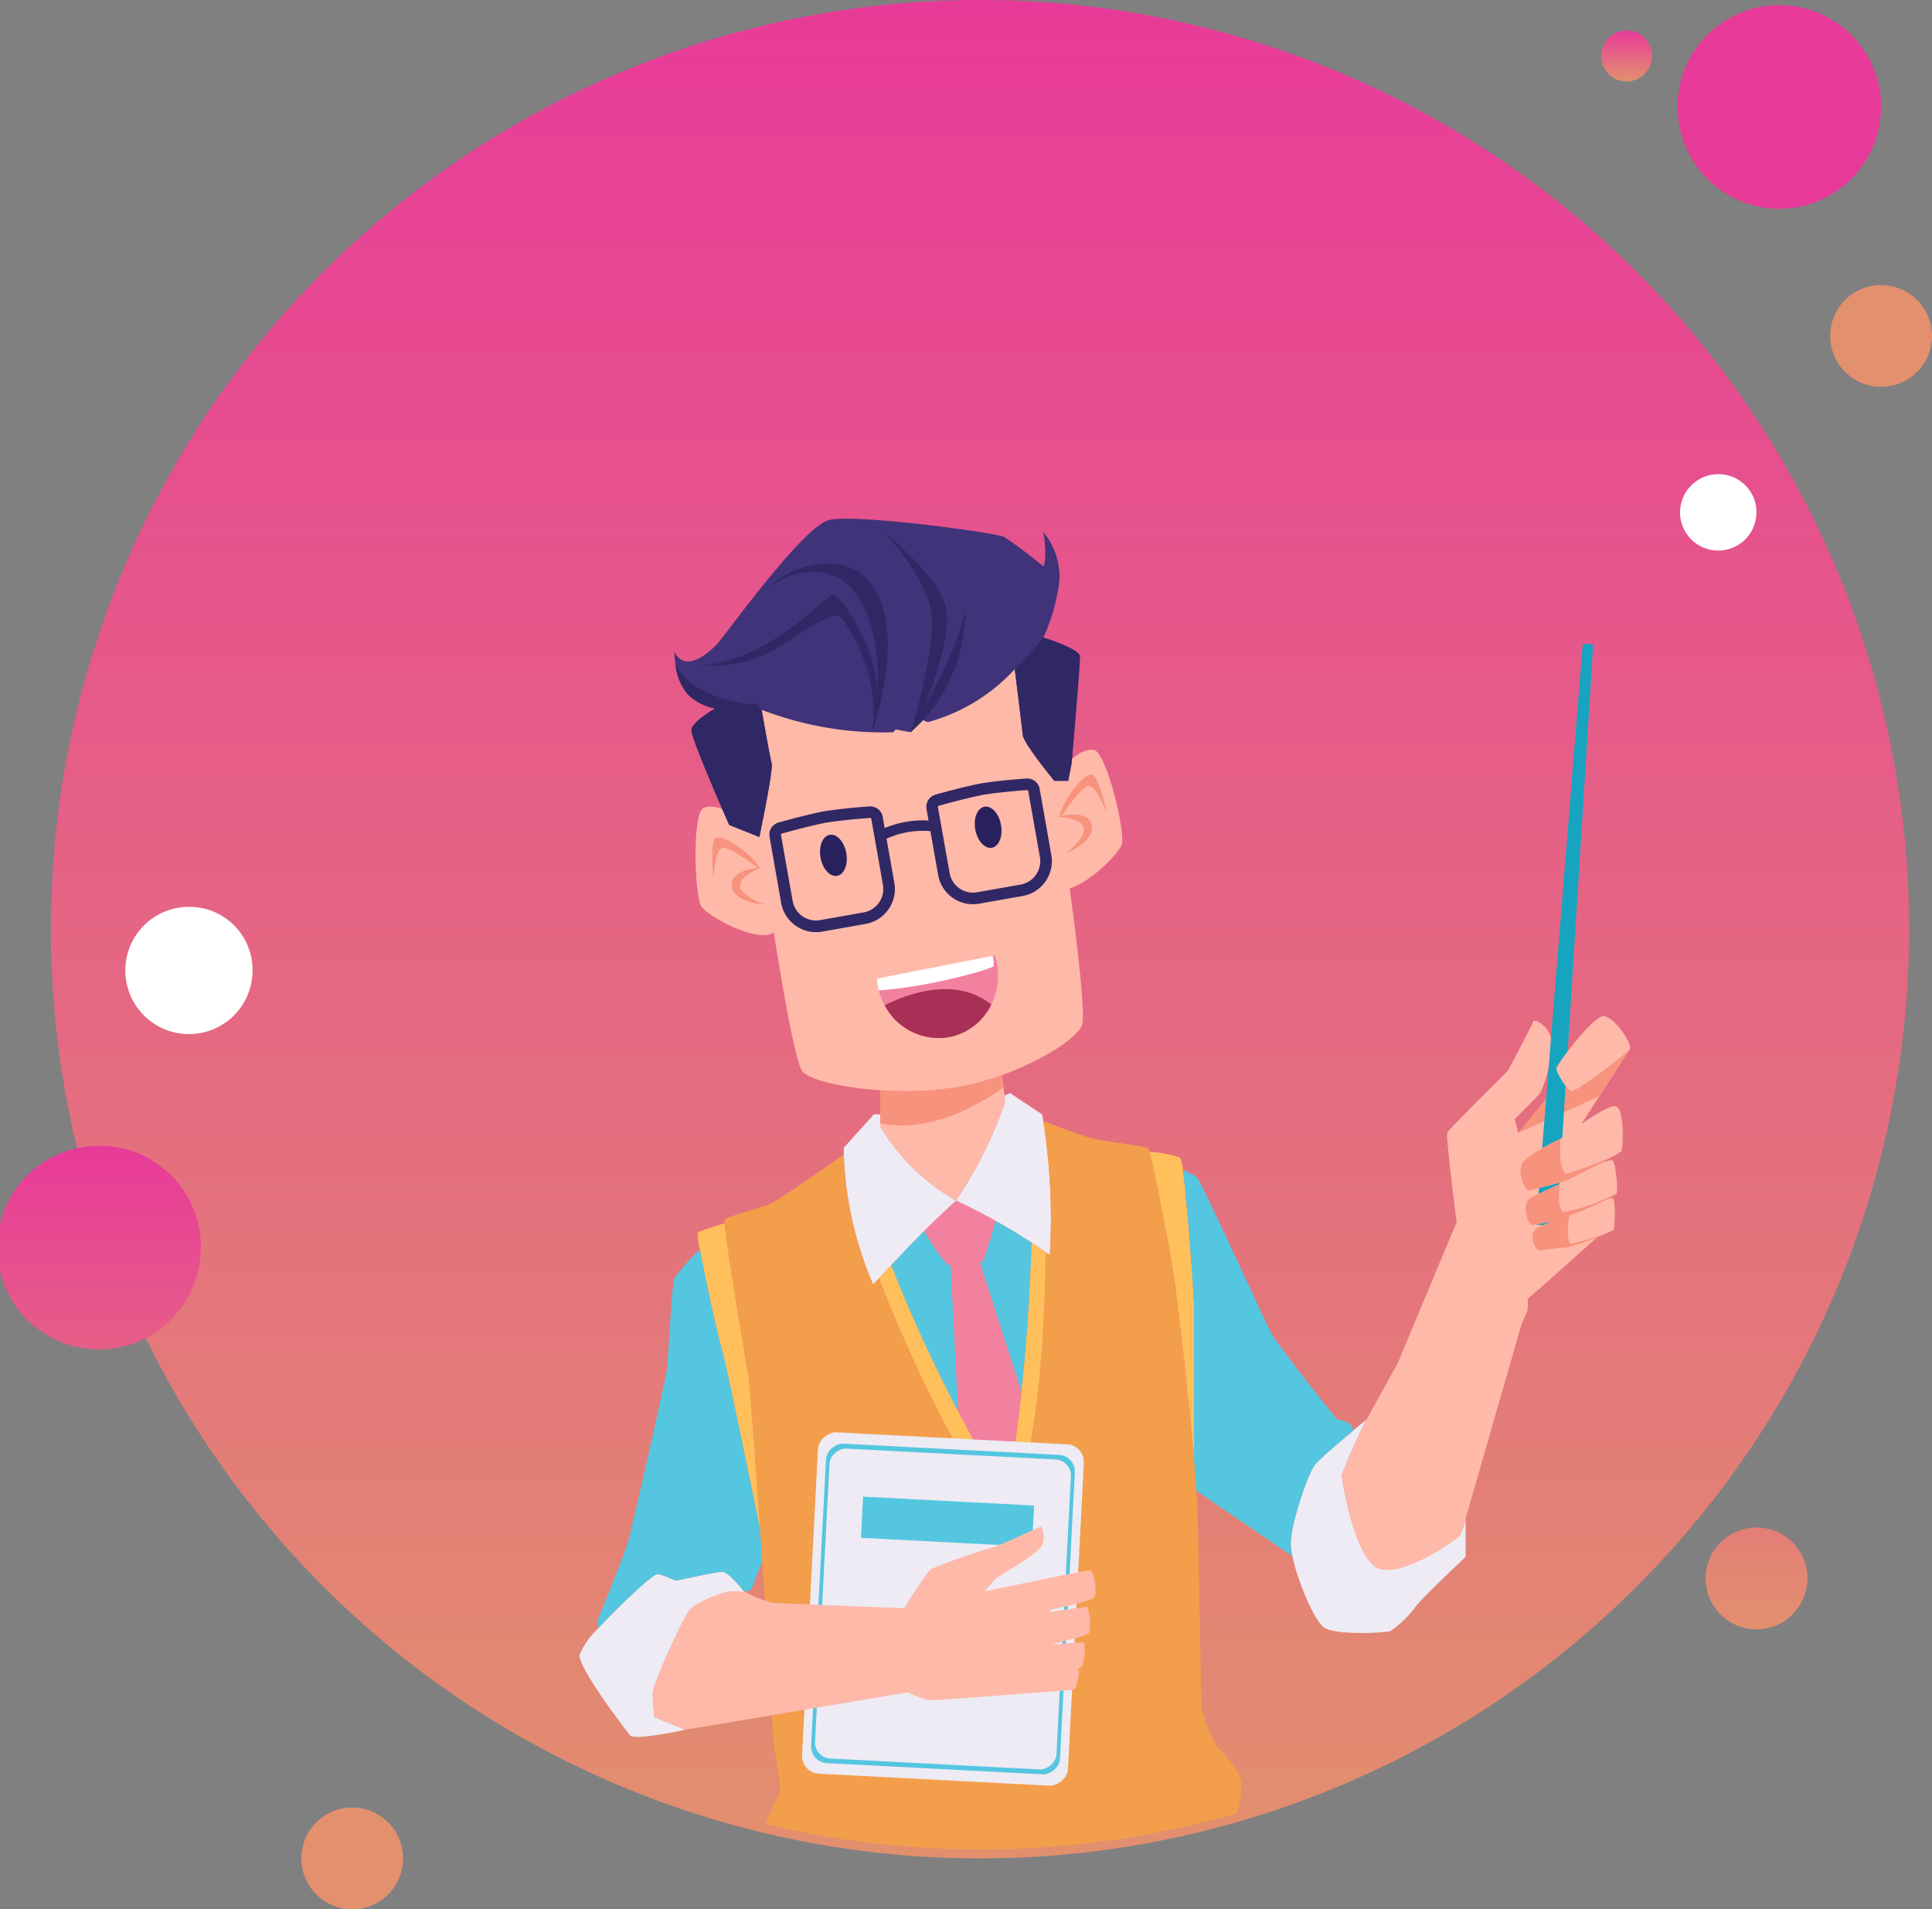 <svg xmlns="http://www.w3.org/2000/svg" xmlns:xlink="http://www.w3.org/1999/xlink" width="200" height="197.63" viewBox="0 0 200 197.63">
  <rect x="0" y="0" width="200" height="197.63" fill="#808080" stroke="none"/>
  <defs>
    <linearGradient id="linear-gradient" x1="0.5" x2="0.5" y2="1" gradientUnits="objectBoundingBox">
      <stop offset="0" stop-color="#e83a99"/>
      <stop offset="1" stop-color="#e2906e"/>
    </linearGradient>
    <clipPath id="clip-path">
      <path id="Path_758" data-name="Path 758" d="M108.513,13a95.721,95.721,0,1,0,95.513,95.72A95.617,95.617,0,0,0,108.513,13Z" transform="translate(-13 -13)" fill="#edefff"/>
    </clipPath>
  </defs>
  <g id="Group_405" data-name="Group 405" transform="translate(0 -1.818)">
    <g id="icons8-classroom" transform="translate(0 1.818)">
      <path id="Path_518" data-name="Path 518" d="M78.634,12a2.634,2.634,0,1,0,2.634,2.634A2.634,2.634,0,0,0,78.634,12Z" transform="translate(89.755 -8.837)" fill="url(#linear-gradient)"/>
      <path id="Path_519" data-name="Path 519" d="M109.181,13a96.181,96.181,0,1,0,96.181,96.181A96.181,96.181,0,0,0,109.181,13Z" transform="translate(-7.732 -13)" fill="url(#linear-gradient)"/>
      <path id="Path_520" data-name="Path 520" d="M89.537,11a10.537,10.537,0,1,0,10.537,10.537A10.537,10.537,0,0,0,89.537,11Z" transform="translate(94.658 -10.471)" fill="#e83a99"/>
      <path id="Path_521" data-name="Path 521" d="M90.268,22a5.268,5.268,0,1,0,5.268,5.268A5.268,5.268,0,0,0,90.268,22Z" transform="translate(104.463 7.505)" fill="#e2906e"/>
      <path id="Path_522" data-name="Path 522" d="M192.9,98.513a5.269,5.269,0,1,0,5.2,5.268A5.233,5.233,0,0,0,192.9,98.513ZM21.394,59A10.538,10.538,0,1,0,31.788,69.537,10.466,10.466,0,0,0,21.394,59Z" transform="translate(-11 59.604)" fill="url(#linear-gradient)"/>
      <path id="Path_523" data-name="Path 523" d="M28.268,85a5.268,5.268,0,1,0,5.268,5.268A5.268,5.268,0,0,0,28.268,85Z" transform="translate(8.194 102.093)" fill="#e2906e"/>
      <path id="Path_524" data-name="Path 524" d="M22.487,76.781a6.586,6.586,0,1,0,6.487,6.585A6.537,6.537,0,0,0,22.487,76.781ZM180.762,32a3.952,3.952,0,1,0,3.892,3.951A3.922,3.922,0,0,0,180.762,32Z" transform="translate(-2.829 17.086)" fill="#fff"/>
    </g>
    <g id="Group_404" data-name="Group 404" transform="translate(6.19 1.818)">
      <g id="Mask_Group_2" data-name="Mask Group 2" transform="translate(0 0)" clip-path="url(#clip-path)">
        <g id="Group_347" data-name="Group 347" transform="translate(53.792 53.69)">
          <path id="Path_710" data-name="Path 710" d="M-227.044,61.157c-.776,1.406-4.184,3.57-8.244,5.031a28.021,28.021,0,0,1-4.846,1.287,35.424,35.424,0,0,1-7.757.284c-3.737-.244-7.015-.978-7.99-1.87-1.642-1.5-6.6-39.217-6.657-40.219s10.757-3.66,14.832-4.328,15.17-1.606,15.439-.639S-225.964,59.213-227.044,61.157Z" transform="translate(279.029 -8.599)" fill="#ffb9a9"/>
          <path id="Path_711" data-name="Path 711" d="M-219.328,117.737a44.292,44.292,0,0,1-5.1,10.222,21.943,21.943,0,0,1-7.836-7.649v-3.784a35.423,35.423,0,0,0,7.757-.284,28.02,28.02,0,0,0,4.846-1.287l.154,1.272.1.852Z" transform="translate(263.402 -57.365)" fill="#ffb9a9"/>
          <path id="Path_712" data-name="Path 712" d="M-209.869,168.319v.005a78.074,78.074,0,0,1-1.687,10.541c-1.8-2.862-3.433-5.764-4.876-8.522v0l-.776-15.148a18.171,18.171,0,0,0,3.035-.294Z" transform="translate(255.63 -77.94)" fill="#f2819f"/>
          <path id="Path_713" data-name="Path 713" d="M-206.34,135.59c-.149-.1-.294-.214-.443-.319-.483-.339-.965-.663-1.438-.977-1.329-.873-2.612-1.631-3.742-2.264-2.393-1.336-4.1-2.089-4.1-2.089a44.293,44.293,0,0,0,5.1-10.222l-.079-.658.577-.259,3.319,2.2c.044.229.085.454.124.683A64.272,64.272,0,0,1-206.34,135.59Z" transform="translate(255.041 -59.346)" fill="#eeebf4"/>
          <path id="Path_714" data-name="Path 714" d="M-205.571,148.347c-.224,6.382-.627,11.493-1.06,15.432l-4.3-13.423a1.438,1.438,0,0,0,.314-.09c.119-.1.985-3.057,1.308-4.183C-208.184,146.716-206.9,147.474-205.571,148.347Z" transform="translate(252.392 -73.4)" fill="#54c6e0"/>
          <path id="Path_715" data-name="Path 715" d="M-215.455,143.863c-.323,1.127-1.189,4.084-1.308,4.183a1.439,1.439,0,0,1-.314.09,18.171,18.171,0,0,1-3.035.294,1,1,0,0,1-.339-.05,20.394,20.394,0,0,1-2.383-3.485c1.049-1.047,2.169-2.124,3.274-3.122C-219.559,141.774-217.848,142.527-215.455,143.863Z" transform="translate(258.534 -71.18)" fill="#f2819f"/>
          <path id="Path_716" data-name="Path 716" d="M-222.993,166.9a154.72,154.72,0,0,1-6.926-15.133c.926-.987,2.12-2.244,3.428-3.55a20.4,20.4,0,0,0,2.383,3.485,1,1,0,0,0,.339.05Z" transform="translate(262.191 -74.497)" fill="#54c6e0"/>
          <path id="Path_717" data-name="Path 717" d="M-228.456,132.281c-1.1,1-2.224,2.074-3.274,3.122-1.309,1.306-2.5,2.563-3.428,3.55-.517.548-.945,1.017-1.259,1.366-.388.419-.6.663-.6.663a37.07,37.07,0,0,1-3.045-13.468c-.01-.469,0-.718,0-.718l3.11-3.45h.661v1.286A21.943,21.943,0,0,0-228.456,132.281Z" transform="translate(267.43 -61.687)" fill="#eeebf4"/>
          <path id="Path_718" data-name="Path 718" d="M-212.083,193.565a14.1,14.1,0,0,1-.712,3.76,66.134,66.134,0,0,1-26.43,5.47,66.3,66.3,0,0,1-22.579-3.939,31.81,31.81,0,0,1,1.831-4.353c.5-.748-.662-4.822-.662-6.981,0-.189-.02-.623-.05-1.256-.114-2.179-.4-6.722-.741-11.838-.09-1.341-.179-2.723-.274-4.114-.079-1.1-.154-2.2-.229-3.3-.547-7.853-1.079-15.1-1.194-15.772-.229-1.336-2.308-13.642-2.488-15.9a1.165,1.165,0,0,1,0-.349c.2-.294,3.771-1.292,4.6-1.581.711-.249,6.249-4.129,7.752-5.181a37.066,37.066,0,0,0,3.045,13.468s.214-.244.6-.663a144.237,144.237,0,0,0,7.637,16.564c.214.389.428.778.647,1.167.1.169.194.339.294.509,1,1.745,2.07,3.455,3.174,5.051.582.833,1.169,1.635,1.766,2.393,0,0,.3-.738.741-2.264.333-1.147.736-2.747,1.135-4.822.035-.16.064-.324.1-.489.065-.359.135-.738.2-1.127a119.8,119.8,0,0,0,1.552-19.691c.149.1.294.214.443.319a64.272,64.272,0,0,0-.687-13.9c1.194.469,3.911,1.511,4.936,1.77,1.323.329,5.677.872,5.926,1.037a1.393,1.393,0,0,1,.139.394c.552,2.009,2.353,11.144,2.721,14.191.308,2.523,1.318,10.87,1.891,17.6.1,1.162.184,2.274.253,3.3.07,1.062.115,2.035.139,2.867.164,6.313.328,19.113.413,19.775a22.2,22.2,0,0,0,1.433,3.635C-214.57,189.641-212.083,191.885-212.083,193.565Z" transform="translate(280.619 -62.413)" fill="#f39e4b"/>
          <path id="Path_719" data-name="Path 719" d="M-215.276,151.729c-.1,19.681-3.727,28.391-3.727,28.391-6.5-8.262-11.906-21.511-13.518-25.684.314-.349.742-.818,1.259-1.366a154.706,154.706,0,0,0,6.926,15.133v0c1.443,2.757,3.075,5.659,4.876,8.522a78.068,78.068,0,0,0,1.687-10.541v-.005c.433-3.939.836-9.05,1.06-15.432C-216.241,151.066-215.759,151.39-215.276,151.729Z" transform="translate(263.534 -75.805)" fill="#ffc05c"/>
          <g id="Group_341" data-name="Group 341" transform="translate(22.953 94.473)">
            <rect id="Rectangle_228" data-name="Rectangle 228" width="35.381" height="27.564" rx="1.831" transform="translate(0 35.336) rotate(-87.026)" fill="#eeebf4"/>
            <rect id="Rectangle_229" data-name="Rectangle 229" width="33.107" height="25.793" rx="1.713" transform="translate(0.943 34.247) rotate(-87.026)" fill="#54c6e0"/>
            <rect id="Rectangle_230" data-name="Rectangle 230" width="32.126" height="25.029" rx="1.662" transform="translate(1.351 33.777) rotate(-87.026)" fill="#eeebf4"/>
            <rect id="Rectangle_231" data-name="Rectangle 231" width="17.718" height="4.263" transform="matrix(0.999, 0.052, -0.052, 0.999, 6.413, 6.755)" fill="#54c6e0"/>
          </g>
          <path id="Path_720" data-name="Path 720" d="M-264.879,178.276c-.861-4.228-3.324-16.29-3.976-18.679-.577-2.129-1.741-7.495-2.244-10.287a7.451,7.451,0,0,1-.229-1.75c.174-.14,2.124-.748,2.766-.952.179,2.254,2.259,14.56,2.488,15.9C-265.959,163.172-265.426,170.422-264.879,178.276Z" transform="translate(283.573 -73.671)" fill="#ffc05c"/>
          <path id="Path_721" data-name="Path 721" d="M-170.032,147.353v15.8c-.572-6.731-1.582-15.078-1.891-17.6-.368-3.047-2.169-12.182-2.721-14.191a10.394,10.394,0,0,1,3.179.6,4.065,4.065,0,0,1,.274,1.277C-170.7,136.787-170.032,146.5-170.032,147.353Z" transform="translate(233.659 -65.814)" fill="#ffc05c"/>
          <path id="Path_722" data-name="Path 722" d="M-279.515,223.1s-1.154-.095-1.5-.095-3.458,1.037-4.2,1.955-3.816,7.684-3.816,8.6.169,2.463.169,2.463l3.189,1.316s-5.254,1.152-5.722.563-5.319-6.921-5.224-8.322a8.271,8.271,0,0,1,1.99-2.787c2.219-2.438,5.558-5.47,5.971-5.535.622-.1,1.836.683,2.144.623s3.856-.843,4.6-.9c.646-.055,1.965,1.57,2.314,2.009l0,0Z" transform="translate(296.622 -111.98)" fill="#eeebf4"/>
          <path id="Path_723" data-name="Path 723" d="M-275.709,184.443c-.359.962-1.07,2.847-1.165,2.967s-.522.135-.736.14c-.348-.439-1.667-2.064-2.314-2.009-.747.06-4.289.843-4.6.9s-1.523-.718-2.144-.623c-.413.065-3.752,3.1-5.971,5.535a3.246,3.246,0,0,1-.124-.7c.03-.19,2.583-6.308,3.11-8.033s3.856-16.679,4.04-17.806.532-9,.811-9.658a22.253,22.253,0,0,1,2.647-2.972c.5,2.792,1.667,8.157,2.244,10.287.652,2.388,3.115,14.45,3.976,18.679C-275.863,182.239-275.789,183.341-275.709,184.443Z" transform="translate(294.632 -76.542)" fill="#54c6e0"/>
          <path id="Path_724" data-name="Path 724" d="M-261.434,225.129l-.005,0" transform="translate(278.461 -114.117)" fill="none" stroke="#231f20" stroke-miterlimit="10" stroke-width="1"/>
          <path id="Path_725" data-name="Path 725" d="M-239.715,219.934c-.035.005-.064.015-.094.02l.015.229c.517-.084,2.667-.433,3.667-.523l.01-.005c.269-.025.165.094.21.119a5.169,5.169,0,0,1,.144,2.6,8.156,8.156,0,0,1-1.707.579.038.038,0,0,1-.015,0c-.816.24-1.647.474-2,.569l.005.035c.423-.045,1.438-.15,2.219-.2a3.952,3.952,0,0,1,1-.01,6.057,6.057,0,0,1-.249,2.513,1.474,1.474,0,0,1-.592.219s.3.1.3.294-.268,1.71-.517,1.805c-.164.06-1.647.179-2.662.254-.552.04-.965.065-.965.065s-10.961.872-11.483.813a11.77,11.77,0,0,1-2.07-.813l-23.076,3.864-3.189-1.316s-.169-1.551-.169-2.463,3.07-7.689,3.816-8.6,3.861-1.954,4.2-1.954,1.5.095,1.5.095l-.079-.1a13.747,13.747,0,0,0,2.876,1.192c.746.065,13.623.563,13.623.563l.1-.02a47.522,47.522,0,0,1,2.687-4,65.812,65.812,0,0,1,6.553-2.3c.851-.25,4.841-2.134,4.9-2.134a2.05,2.05,0,0,1,0,2.159c-.687.9-4.458,3.032-4.707,3.281-.129.129-.656.733-1.134,1.282l6.712-1.386s4.064-.818,4.218-.8c.4.03.791,2.354.448,2.792-.254.324-2.681.894-4.169,1.213-.005,0-.005,0-.01,0-.079.02-.159.035-.229.05a.191.191,0,0,1-.045.01.017.017,0,0,0-.01,0Z" transform="translate(288.525 -107.007)" fill="#ffb9a9"/>
          <path id="Path_726" data-name="Path 726" d="M-126.319,198.736v3.989s-4.791,4.487-5.289,5.3a10.7,10.7,0,0,1-2.488,2.369c-.374.19-5.473.459-6.782-.3-1.09-.633-2.836-4.882-3.379-7.454a6.718,6.718,0,0,1-.164-1.281c0-2.059,1.771-7.295,2.547-8.227.5-.6,2.548-2.339,3.941-3.506.771-.643,1.348-1.112,1.348-1.112a57.636,57.636,0,0,0-2.553,5.734c0,.563,1.309,8.417,3.672,9.6s8.209-2.932,8.518-3.306A6.852,6.852,0,0,0-126.319,198.736Z" transform="translate(218.058 -95.258)" fill="#eeebf4"/>
          <path id="Path_727" data-name="Path 727" d="M-149.849,162.18c-1.393,1.167-3.438,2.9-3.941,3.506-.776.932-2.547,6.168-2.547,8.227a6.718,6.718,0,0,0,.164,1.281l-9.921-6.746c-.07-1.027-.154-2.139-.254-3.3v-15.8c0-.858-.667-10.566-1.159-14.116a5.613,5.613,0,0,1,1.468.758c.413.419,6.881,14.545,7.587,15.956s6.926,9.12,6.926,9.12a3.186,3.186,0,0,1,1.368.479A1.882,1.882,0,0,1-149.849,162.18Z" transform="translate(229.975 -67.811)" fill="#54c6e0"/>
          <path id="Path_728" data-name="Path 728" d="M-106.845,111.179l-1.751,2.708,1.493,11.922s-5.309,4.737-5.642,5.031-1.533,1.326-1.533,1.326a5.186,5.186,0,0,1,0,1.167c-.084.289-.582,1.326-.582,1.326l-5.821,20.215a6.85,6.85,0,0,1-.627,1.81c-.308.374-6.154,4.487-8.518,3.306s-3.672-9.04-3.672-9.6a57.634,57.634,0,0,1,2.553-5.734l3.234-5.854,6.1-14.59s-1.154-8.91-.965-9.279,5.9-6.028,6.15-6.278,2.632-4.887,2.756-5.215,1.926.558,1.926,2.428a14.039,14.039,0,0,1-1.2,4.946c-.249.374-2.657,2.727-2.657,2.727l.373,1.426.035-.045c.363-.439,3.259-3.959,3.448-4.194.209-.249,5.1-7.23,5.1-7.23l2.946,2.827Z" transform="translate(212.421 -51.396)" fill="#ffb9a9"/>
          <path id="Path_729" data-name="Path 729" d="M-264.686,61.326s-3.691-4.446-6.22-3.573c-1.267.437-1,9.183-.249,10.263s6.551,4.238,7.795,2.327S-264.686,61.326-264.686,61.326Z" transform="translate(283.801 -27.84)" fill="#ffb9a9"/>
          <path id="Path_730" data-name="Path 730" d="M-197.239,50.574s2.391-5.263,5.06-5.089c1.337.087,3.374,8.6,2.938,9.835s-5.206,5.818-6.908,4.3S-197.239,50.574-197.239,50.574Z" transform="translate(245.378 -21.576)" fill="#ffb9a9"/>
          <path id="Path_731" data-name="Path 731" d="M-235.2,21.564l-.343,1.75h-1.428s-3.174-3.839-3.269-4.742-.831-6.816-.831-6.816a18.983,18.983,0,0,1-9,5.485l-.5-.2-1.274,1.247-1.547-.294-.249.294a35.059,35.059,0,0,1-13.637-2.328s.846,4.861,1.035,5.549-1.274,7.619-1.274,7.619l-3.12-1.242s-3.911-8.87-3.911-9.778,2.458-2.274,2.458-2.274A5.444,5.444,0,0,1-275,14.274a5.851,5.851,0,0,1-1.2-3.066,10.687,10.687,0,0,1-.109-1.267c1.15,2.369,3.732-.035,4.478-.842S-263-2.993-260.323-3.676s17.284,1.306,18.16,1.745a48.4,48.4,0,0,1,4.055,3.052c.452-1,0-3.55,0-3.55a7.29,7.29,0,0,1,1.667,4.921,19.515,19.515,0,0,1-1.667,5.983s3.717,1.182,3.776,1.93S-235.2,21.564-235.2,21.564Z" transform="translate(286.137 3.819)" fill="#403379"/>
          <path id="Path_732" data-name="Path 732" d="M-219.507,116.226c-2.169,1.581-7.394,4.8-12.757,3.74v-3.441a35.423,35.423,0,0,0,7.757-.284,28.02,28.02,0,0,0,4.846-1.287Z" transform="translate(263.402 -57.365)" fill="#f7937c"/>
          <path id="Path_733" data-name="Path 733" d="M-84.219,106.459l-3.139,4.856-8.388,3.785.035-.045c.363-.439,3.259-3.959,3.448-4.194.209-.249,5.1-7.23,5.1-7.23Z" transform="translate(192.934 -51.532)" fill="#f7937c"/>
          <path id="Path_734" data-name="Path 734" d="M-86.028,22.94l-.538-.039-.538-.039L-91.946,83l1.075.077,1.075.077Z" transform="translate(190.972 -9.926)" fill="#17a4c0"/>
          <path id="Path_735" data-name="Path 735" d="M-84.863,126.246c-.219.384-5.418,2.9-5.607,3.027s-3.782,1.023-4.03,1.057a2.85,2.85,0,0,1-.687-2.688c.438-.982,3.732-2.508,4.04-2.668s4.682-3.565,5.692-3.366C-84.49,121.8-84.644,125.868-84.863,126.246Z" transform="translate(192.707 -60.788)" fill="#ffb9a9"/>
          <path id="Path_736" data-name="Path 736" d="M-84.748,136.546c-.124.474-5.13,2.478-5.6,2.6a19.614,19.614,0,0,1-3.184.7c-.448-.1-1.194-2.334-.02-2.887.876-.414,2.8-1.306,2.926-1.336s4.323-2.543,5.379-2.478C-84.837,133.17-84.623,136.067-84.748,136.546Z" transform="translate(192.125 -66.734)" fill="#ffb9a9"/>
          <path id="Path_737" data-name="Path 737" d="M-84.3,144.529a27.936,27.936,0,0,1-4.707,1.78c-.353.02-2.632.274-2.965.339s-1.264-1.546-.288-2.269a13.9,13.9,0,0,1,3.383-1.311c.547-.215,3.891-1.885,4.453-1.82C-84.031,141.293-84.195,144.275-84.3,144.529Z" transform="translate(191.358 -70.908)" fill="#ffb9a9"/>
          <path id="Path_738" data-name="Path 738" d="M-84.863,129.831c-.219.384-5.418,2.9-5.607,3.027s-3.782,1.023-4.03,1.058a2.85,2.85,0,0,1-.687-2.688c.438-.982,3.732-2.508,4.04-2.668a17.579,17.579,0,0,0,0,2.224c.095.639.418,1.4.562,1.4S-85.923,130.684-84.863,129.831Z" transform="translate(192.707 -64.373)" fill="#f7937c"/>
          <path id="Path_739" data-name="Path 739" d="M-84.748,139.18c-.124.474-5.13,2.478-5.6,2.6a19.619,19.619,0,0,1-3.184.7c-.448-.1-1.194-2.334-.02-2.887.876-.414,2.8-1.306,2.926-1.336a9.06,9.06,0,0,0-.085,1.81c.085.683.333,1.077.458,1.077A19.013,19.013,0,0,0-84.748,139.18Z" transform="translate(192.125 -69.369)" fill="#f7937c"/>
          <path id="Path_740" data-name="Path 740" d="M-84.3,146.465a27.934,27.934,0,0,1-4.707,1.78c-.353.02-2.632.274-2.965.339s-1.264-1.546-.288-2.269A13.9,13.9,0,0,1-88.877,145a11.392,11.392,0,0,0-.174,1.92c.055.433.174.957.373.957A23.277,23.277,0,0,0-84.3,146.465Z" transform="translate(191.358 -72.844)" fill="#f7937c"/>
          <path id="Path_741" data-name="Path 741" d="M-80.016,105.819c.374-.5-1.638-3.511-2.757-3.428s-4.789,5.007-4.83,5.381,1.078,2.285,1.575,2.369S-80.389,106.318-80.016,105.819Z" transform="translate(188.731 -50.892)" fill="#ffb9a9"/>
          <path id="Path_742" data-name="Path 742" d="M-268.06,68.542s-.435-3.864.228-4.259,3.421,1.35,4.6,3.116c0,0-2.073.727-2.094,1.808s2.571,1.974,2.571,1.974-3.193-.166-3.421-1.891,2.674-1.911,2.674-1.911-3.151-2.472-3.794-2.036S-268.06,68.542-268.06,68.542Z" transform="translate(281.951 -31.233)" fill="#f7937c"/>
          <path id="Path_743" data-name="Path 743" d="M-189.073,54.76s-.8-3.806-1.553-3.972-2.824,2.359-3.392,4.408c0,0,2.2.037,2.555,1.056s-1.821,2.684-1.821,2.684,2.978-1.164,2.654-2.872-3.139-.972-3.139-.972,2.216-3.34,2.963-3.128S-189.073,54.76-189.073,54.76Z" transform="translate(243.659 -24.307)" fill="#f7937c"/>
          <path id="Path_744" data-name="Path 744" d="M-228.788,19.645s2.1-6.9,2.228-11.178-5.1-9.64-5.1-9.64,6.012,4.82,6.551,8.144-2.2,9.765-2.2,9.765a33.327,33.327,0,0,0,4.146-9.682A16.686,16.686,0,0,1-227.514,18.4Z" transform="translate(263.09 2.456)" fill="#302864"/>
          <path id="Path_745" data-name="Path 745" d="M-253.272,23.23s2.291-6.378,1.421-11.552-4.1-5.609-4.727-5.8S-261.553,5.487-264,8.4a6.666,6.666,0,0,1,6.634-1.413c3.814,1.371,4.968,7.689,4.614,11.718a16.525,16.525,0,0,0-1.712-5.883c-1.451-2.594-2.447-3.882-2.944-3.8s-3.441,3.375-7.588,5.489-6.343,1.741-6.343,1.741a13.112,13.112,0,0,0,8.748-2.036c4.271-2.825,5.183-3.2,5.8-3.033S-252.288,17-253.272,23.23Z" transform="translate(283.571 -1.129)" fill="#302864"/>
          <path id="Path_746" data-name="Path 746" d="M-267.391,45.088l-3.12-1.242s-3.911-8.87-3.911-9.778,2.458-2.274,2.458-2.274a5.444,5.444,0,0,1-2.92-1.556,5.85,5.85,0,0,1-1.2-3.066c.309.718,1.4,2.528,4.866,3.565,4.388,1.312,3.07-.149,4.065,1.182,0,0,.846,4.861,1.035,5.549S-267.391,45.088-267.391,45.088Z" transform="translate(286.02 -12.146)" fill="#302864"/>
          <path id="Path_747" data-name="Path 747" d="M-197.6,34.626l-.344,1.75h-1.428s-3.174-3.839-3.269-4.742-.831-6.816-.831-6.816a29.34,29.34,0,0,0,2.96-3.281s3.717,1.182,3.776,1.93S-197.6,34.626-197.6,34.626Z" transform="translate(248.538 -9.243)" fill="#302864"/>
          <path id="Path_748" data-name="Path 748" d="M-209.316,59.535c.212,1.173-.213,2.232-.948,2.366s-1.5-.709-1.716-1.882.213-2.232.948-2.365S-209.528,58.362-209.316,59.535Z" transform="translate(252.96 -27.84)" fill="#29215d"/>
          <path id="Path_749" data-name="Path 749" d="M-242.426,65.53c.212,1.173-.213,2.232-.948,2.366s-1.5-.709-1.716-1.882.213-2.232.948-2.365S-242.638,64.357-242.426,65.53Z" transform="translate(270.05 -30.928)" fill="#29215d"/>
          <g id="Group_346" data-name="Group 346" transform="translate(19.661 26.893)">
            <g id="Group_345" data-name="Group 345" transform="translate(0)">
              <g id="Group_342" data-name="Group 342" transform="translate(16.25)">
                <path id="Path_750" data-name="Path 750" d="M-209.461,59.56l-.786-4.468-.418-2.364a1.313,1.313,0,0,0-.542-.852,1.384,1.384,0,0,0-.925-.224c-1.518.11-2.632.229-3.378.324s-1.124.16-1.154.164c-.065.01-1.637.294-4.7,1.147a1.414,1.414,0,0,0-.8.534,1.309,1.309,0,0,0-.214.987l.209,1.186.194,1.1.8,4.542a3.66,3.66,0,0,0,4.239,2.967l4.513-.8a3.626,3.626,0,0,0,2.7-2.115A3.585,3.585,0,0,0-209.461,59.56Zm-3.169,3.061-4.513.8a2.459,2.459,0,0,1-2.846-1.995L-221.2,54.6a.12.12,0,0,1,.02-.09.257.257,0,0,1,.134-.06c3-.837,4.573-1.122,4.588-1.127s1.443-.249,4.413-.474c.109-.01.144.01.149.015a.109.109,0,0,1,.045.075l1.209,6.831A2.463,2.463,0,0,1-212.63,62.621Z" transform="translate(222.399 -51.645)" fill="#302864"/>
              </g>
              <g id="Group_343" data-name="Group 343" transform="translate(0 2.884)">
                <path id="Path_751" data-name="Path 751" d="M-243.048,65.505l-.806-4.563-.194-1.1-.2-1.167a1.342,1.342,0,0,0-.542-.852,1.416,1.416,0,0,0-.926-.224c-1.518.115-2.632.234-3.379.329s-1.124.155-1.154.16c-.065.015-1.637.294-4.7,1.152a1.384,1.384,0,0,0-.8.529,1.313,1.313,0,0,0-.214.987l1.2,6.831a3.668,3.668,0,0,0,4.239,2.972l4.513-.8A3.667,3.667,0,0,0-243.048,65.505Zm-3.169,3.061-4.513.8a2.455,2.455,0,0,1-2.846-1.995l-1.209-6.831a.121.121,0,0,1,.02-.09.26.26,0,0,1,.135-.06c3-.837,4.573-1.122,4.587-1.122s1.443-.254,4.413-.474c.109-.01.144.005.15.01a.122.122,0,0,1,.044.075l1.209,6.831A2.463,2.463,0,0,1-246.217,68.567Z" transform="translate(255.986 -57.592)" fill="#302864"/>
              </g>
              <g id="Group_344" data-name="Group 344" transform="translate(11.273 4.333)">
                <path id="Path_752" data-name="Path 752" d="M-232.2,62.656l-.489-.967a10.312,10.312,0,0,1,2.935-.968,10.2,10.2,0,0,1,2.9-.068l-.128,1.077a9.1,9.1,0,0,0-2.594.061A9.231,9.231,0,0,0-232.2,62.656Z" transform="translate(232.686 -60.581)" fill="#302864"/>
              </g>
            </g>
          </g>
          <path id="Path_753" data-name="Path 753" d="M-221.153,94.485a6.149,6.149,0,0,1-4.314,3.361,6.316,6.316,0,0,1-6.722-3.286,6.911,6.911,0,0,1-.612-1.536c-.04-.155-.08-.309-.109-.468a6.819,6.819,0,0,1-.1-.763l11.991-2.363.249-.05a6.976,6.976,0,0,1,.189.743A6.852,6.852,0,0,1-221.153,94.485Z" transform="translate(263.789 -44.19)" fill="#f2819f"/>
          <path id="Path_754" data-name="Path 754" d="M-220.924,90.569c-.129.239-6.14,2.064-11.876,2.508-.04-.155-.08-.309-.109-.468a6.819,6.819,0,0,1-.1-.763l11.991-2.363A2.649,2.649,0,0,1-220.924,90.569Z" transform="translate(263.789 -44.243)" fill="#fff"/>
          <path id="Path_755" data-name="Path 755" d="M-220.272,98.212a6.149,6.149,0,0,1-4.314,3.361,6.316,6.316,0,0,1-6.722-3.286C-229.605,97.41-224.167,95.051-220.272,98.212Z" transform="translate(262.908 -47.918)" fill="#a82f55"/>
          <path id="Path_756" data-name="Path 756" d="M-195.736,229.073a.375.375,0,0,1,.04-.01.017.017,0,0,0-.01,0Z" transform="translate(244.547 -116.146)" fill="#17a4c0"/>
          <path id="Path_757" data-name="Path 757" d="M-195.561,228.989c.055-.015.134-.03.229-.05C-195.411,228.959-195.491,228.974-195.561,228.989Z" transform="translate(244.456 -116.082)" fill="#17a4c0"/>
        </g>
      </g>
    </g>
  </g>
</svg>
